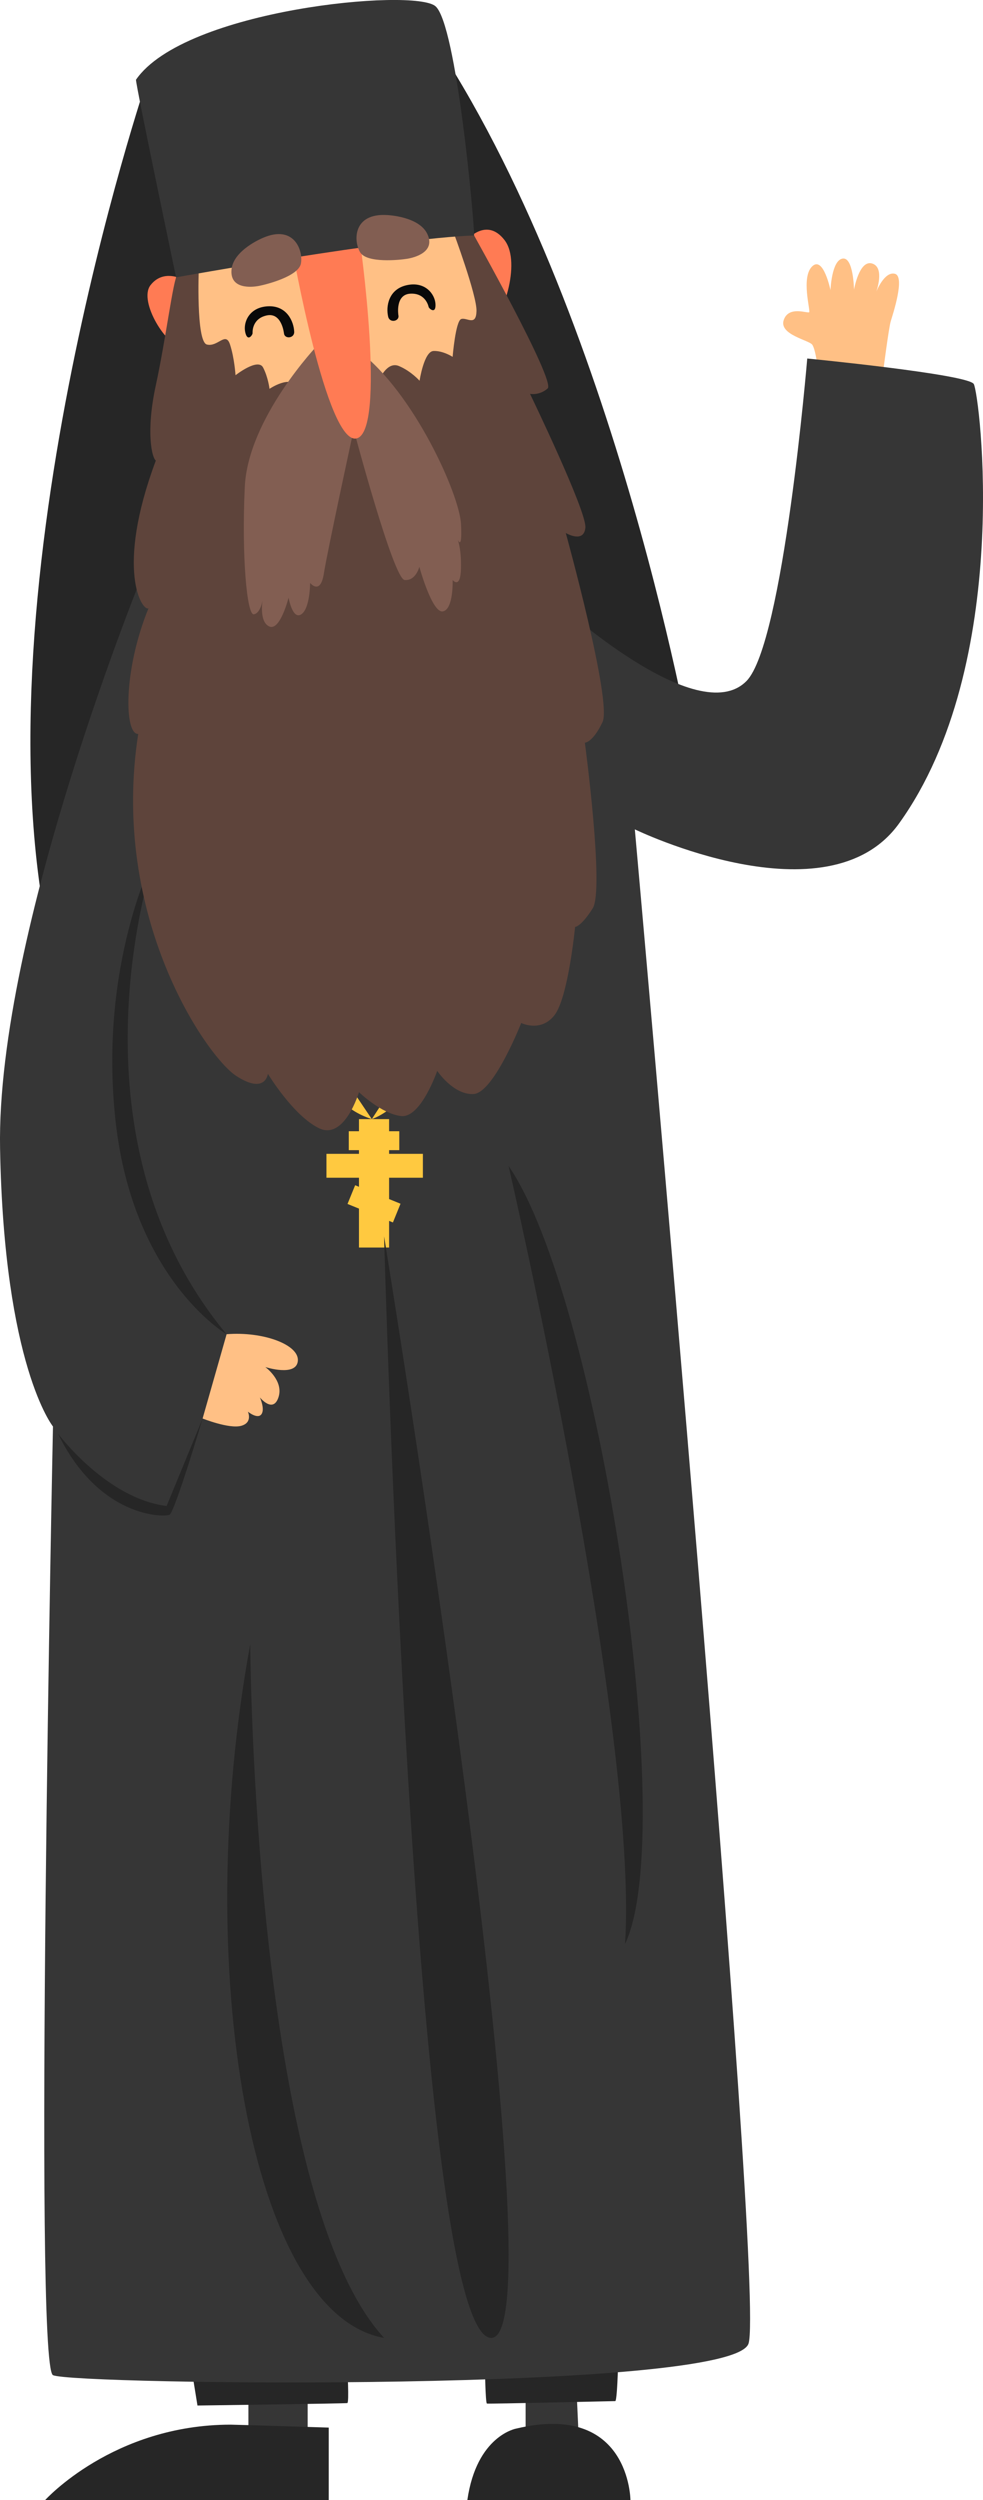 <svg id="_Слой_2" xmlns="http://www.w3.org/2000/svg" width="424.78" height="1080" viewBox="0 0 424.78 1080"><g id="Jew07_169534876"><g id="Jew07_169534876-2"><path d="M227.13 1030.9V1055.87H250.2L249.14 1032.38 227.13 1030.9z" fill="#363636"/><path d="M107.34 1034.5V1054.81H132.95V1033.65L107.34 1034.5z" fill="#363636"/><path d="M83 1024.76l2.33 14.39s63.92-.85 64.76-1.06c.85-.21.0-15.03.0-15.03h59.47s.21 15.03.85 15.24 54.39-1.06 55.45-1.06 1.48-25.4 1.48-25.4c0 0-163.39-11.64-184.35 12.91z" fill="#262626"/><path d="M353.06 156.79l28.57 3.7s2.43-18.84 3.28-21.69c.85-2.86 6.35-19.37 1.8-20.53-4.55-1.16-8.04 7.73-8.04 7.73.0.0 3.81-10.48-1.8-12.17-5.61-1.69-7.83 11.32-7.83 11.32.0.0-.21-14.29-4.97-13.44-4.76.85-5.19 13.65-5.19 13.65.0.0-3.07-15.03-7.94-10.27-4.87 4.76-.63 19.15-1.27 19.79-.63.63-8.89-2.96-11.01 3.39-2.12 6.35 11.11 8.68 12.38 10.69 1.27 2.01 2.01 7.83 2.01 7.83z" fill="#ffc085"/><path d="M63.73 33.82S-13.51 261.55 22.89 413.09c36.4 151.54 277.15-82.97 277.15-82.97.0.0-33.05-195.13-114.52-315.78L63.73 33.82z" fill="#262626"/><path d="M62.68 245.47S-1.66 402.09.03 496.06c1.69 93.97 22.86 120.16 22.86 120.16.0.0-8.47 405.58.0 409.81 8.47 4.23 292.92 7.62 300.54-13.55 7.62-21.16-49.1-654.21-49.1-654.21.0.0 83.27 40.43 114.17-2.54 49.52-68.86 34.83-185.62 32.29-189.85s-71.96-11.01-71.96-11.01c0 0-10.27 123.05-26.24 139.31-21.17 21.54-81.27-33.49-81.27-33.49l-178.63-15.24z" fill="#363636"/><path d="M78.69 120.57s-8.17-4.44-13.65 2.62c-5.48 7.06 7.62 27.54 13.65 26.35 6.03-1.19.0-28.97.0-28.97z" fill="#ff7b54"/><path d="M201.79 103.66s8.41-10 16.19.0c7.78 10-1.59 35.87-6.35 36.35-4.76.48-9.84-36.35-9.84-36.35z" fill="#ff7b54"/><path d="M97.92 576.38l-10.37 36.4s11.43 4.55 16.61 3.17c5.19-1.38 2.96-6.14 2.96-6.14.0.0 4.13 3.39 5.82 1.16 1.69-2.22-.63-7.3-.63-7.3.0.0 5.71 7.09 8.04-.11 2.33-7.2-5.71-13.02-5.71-13.02.0.0 13.44 4.34 14.07-2.65.63-6.98-14.92-12.8-30.79-11.53z" fill="#ffc085"/><path d="M97.92 576.38s-40.32-23.6-47.94-91.75c-7.62-68.15 16.93-115.14 16.93-115.14.0.0-41.27 120 31.01 206.89z" fill="#262626"/><path d="M25.01 619.24s20.95 28.15 46.99 31.32l15.56-37.78s-12.05 40.53-14.33 41.59c-2.28 1.06-30.43 1.48-48.21-35.13z" fill="#262626"/><g><path d="M182.74 508.76V498.44H168.14V496.85H172.54V488.68H168.14V483.44H155.12V488.68H150.71V496.85H155.12V498.44H141.07V508.76H155.12V512.68L153.47 512 150.17 520.09 155.12 522.1V538.92H168.14V527.41L169.79 528.08 173.08 519.99 168.14 517.98V508.76H182.74z" fill="#ffc940"/><path d="M160.67 483.44l-23.7-35.21s-1.06 27.25 23.7 35.21z" fill="#ffc940"/><path d="M179.72 454.79c.01-.67-19.05 28.65-19.05 28.65.0.0 18.63-6.01 19.05-28.65z" fill="#ffc940"/></g><g><path d="M85.91 115.89s90.22-21.75 110-15.71c19.79 6.03 14.07 73.97 8.15 80.32-5.93 6.35-103.07 8.47-110.48-2.54-7.41-11.01-18.31-46.88-7.67-62.07z" fill="#ffc085"/><path d="M85.91 115.89s-1.27 31.74 3.49 32.94c4.76 1.19 8.1-5.8 10 0 1.9 5.8 2.38 13.26 2.38 13.26.0.0 9.68-7.62 11.91-3.33 2.22 4.29 2.77 9.21 2.77 9.21.0.0 9.14-6.19 11.83-.79 2.7 5.4 35.56-3.02 35.56-3.02.0.0 3.33-8.25 8.57-6.03 5.24 2.22 8.89 6.35 8.89 6.35.0.0 1.9-12.7 6.03-12.86 4.13-.16 8.25 2.54 8.25 2.54.0.0 1.27-15.56 3.73-16.35 2.46-.79 6.43 3.33 6.59-3.49.16-6.83-10-34.13-10-34.13h8.1s36.24 64.45 32.65 67.62c-3.6 3.17-7.62 2.33-7.62 2.33.0.0 24.55 50.8 23.92 57.78-.63 6.98-8.47 2.33-8.47 2.33.0.0 20.11 72.81 15.87 81.7-4.23 8.89-7.62 8.89-7.62 8.89.0.0 8.47 63.49 3.39 71.54-5.08 8.04-7.62 8.04-7.62 8.04.0.0-2.96 30.48-8.89 38.1-5.93 7.62-14.39 3.39-14.39 3.39.0.0-11.85 30.21-20.58 30.69-8.73.48-15.72-10-15.72-10 0 0-7.03 20.48-15.58 19.52-8.55-.95-18.23-10.32-18.23-10.32.0.0-6.19 20.95-17.3 15.56-11.11-5.4-22.06-23.49-22.06-23.49.0.0-1.01 9.15-13.7.9-12.7-8.25-54.61-68.57-42.33-147.73-5.93.42-6.67-26.99 4.44-54.29-2.54 1.59-14.6-16.19 3.17-63.81-1.59-.95-4.44-12.06.0-32.54s7.46-45.72 9.37-47.94c1.9-2.22 9.21-2.54 9.21-2.54z" fill="#5e443b"/><path d="M137.39 148.96s-30.21 31.54-31.61 61.38.92 55.45 3.89 55.03c2.96-.42 3.81-6.14 3.81-6.14.0.0-1.66 9.52 2.98 11.43 4.64 1.9 8.24-12.49 8.24-12.49.0.0 1.69 9.74 5.5 7.2 3.81-2.54 3.81-13.55 3.81-13.55.0.0 4.44 5.5 5.93-4.02 1.48-9.52 12.91-62.22 12.91-62.22.0.0 17.14 64.55 22.01 64.98 4.87.42 6.35-5.71 6.35-5.71.0.0 5.5 20.11 10.16 19.26 4.66-.85 4.23-13.55 4.23-13.55.0.0 3.39 4.23 3.6-5.08.21-9.31-1.69-13.12-1.69-13.12.0.0 2.36 6.98 1.71-5.93-.65-12.91-20.45-56.79-44.04-74.71-11.01-3.81-17.78-2.75-17.78-2.75z" fill="#825e52"/><path d="M126.18 107.05s15.03 85.51 27.94 82.33c12.91-3.17 1.48-86.14 1.06-87.41s-29.44 2.62-29 5.08z" fill="#ff7b54"/><path d="M122.69 143.9s-.95-9.1-7.51-7.62c-6.56 1.48-6.03 7.62-6.03 7.62.04.75-2.23 4.1-3.2-.48-.9-4.22 1.75-10.71 9.84-11.11 8.1-.4 11.19 6.51 11.35 11.11.0 2.86-4.29 3.1-4.44.48z" fill="#090909"/><path d="M172.16 136.2s-1.5-9.03 5.22-9.34c6.72-.32 7.84 5.74 7.84 5.74.16.74 3.24 3.36 2.96-1.31-.26-4.31-4.53-9.86-12.44-8.09-7.91 1.77-9.06 9.25-7.98 13.73.76 2.75 4.95 1.84 4.41-.72z" fill="#090909"/><path d="M76.09 119.81s93.62-16.86 128.78-18.09c0-6.63-7.57-91.08-16.68-99.02-9.11-7.94-108.48 1.27-129.43 31.75.0 2.86 17.33 85.36 17.33 85.36z" fill="#363636"/><path d="M113.53 102.79s-12.78 5.24-13.49 13.73c-.71 8.49 8.65 7.62 11.91 6.98 3.25-.63 17.06-4.13 18.1-9.68 1.03-5.56-2.94-16.98-16.51-11.03z" fill="#825e52"/><path d="M167.29 92.9s13.8.51 17.4 8.23c3.6 7.72-5.49 10.14-8.76 10.66-3.27.53-17.44 2.02-20.33-2.84-2.89-4.86-3.11-16.95 11.69-16.05z" fill="#825e52"/></g><path d="M165.97 534.1s12.7 469.86 45.72 475.79c33.02 5.93-45.72-475.79-45.72-475.79z" fill="#262626"/><path d="M108.14 710.25s1.1 237.89 57.82 299.69c-57.82-10.16-83.48-160.01-57.82-299.69z" fill="#262626"/><path d="M219.77 503.68s56.25 243.82 50.33 336.1c23.7-49.95-11.76-280.22-50.33-336.1z" fill="#262626"/><path d="M99.72 1047.41c1.75.0 42.33 1.27 42.33 1.27V1080H19.5s29.42-32.59 80.22-32.59z" fill="#262626"/><path d="M223.11 1049.1s-17.14 2.96-21.16 30.9h70.48s-.21-42.54-49.31-30.9z" fill="#262626"/></g></g></svg>